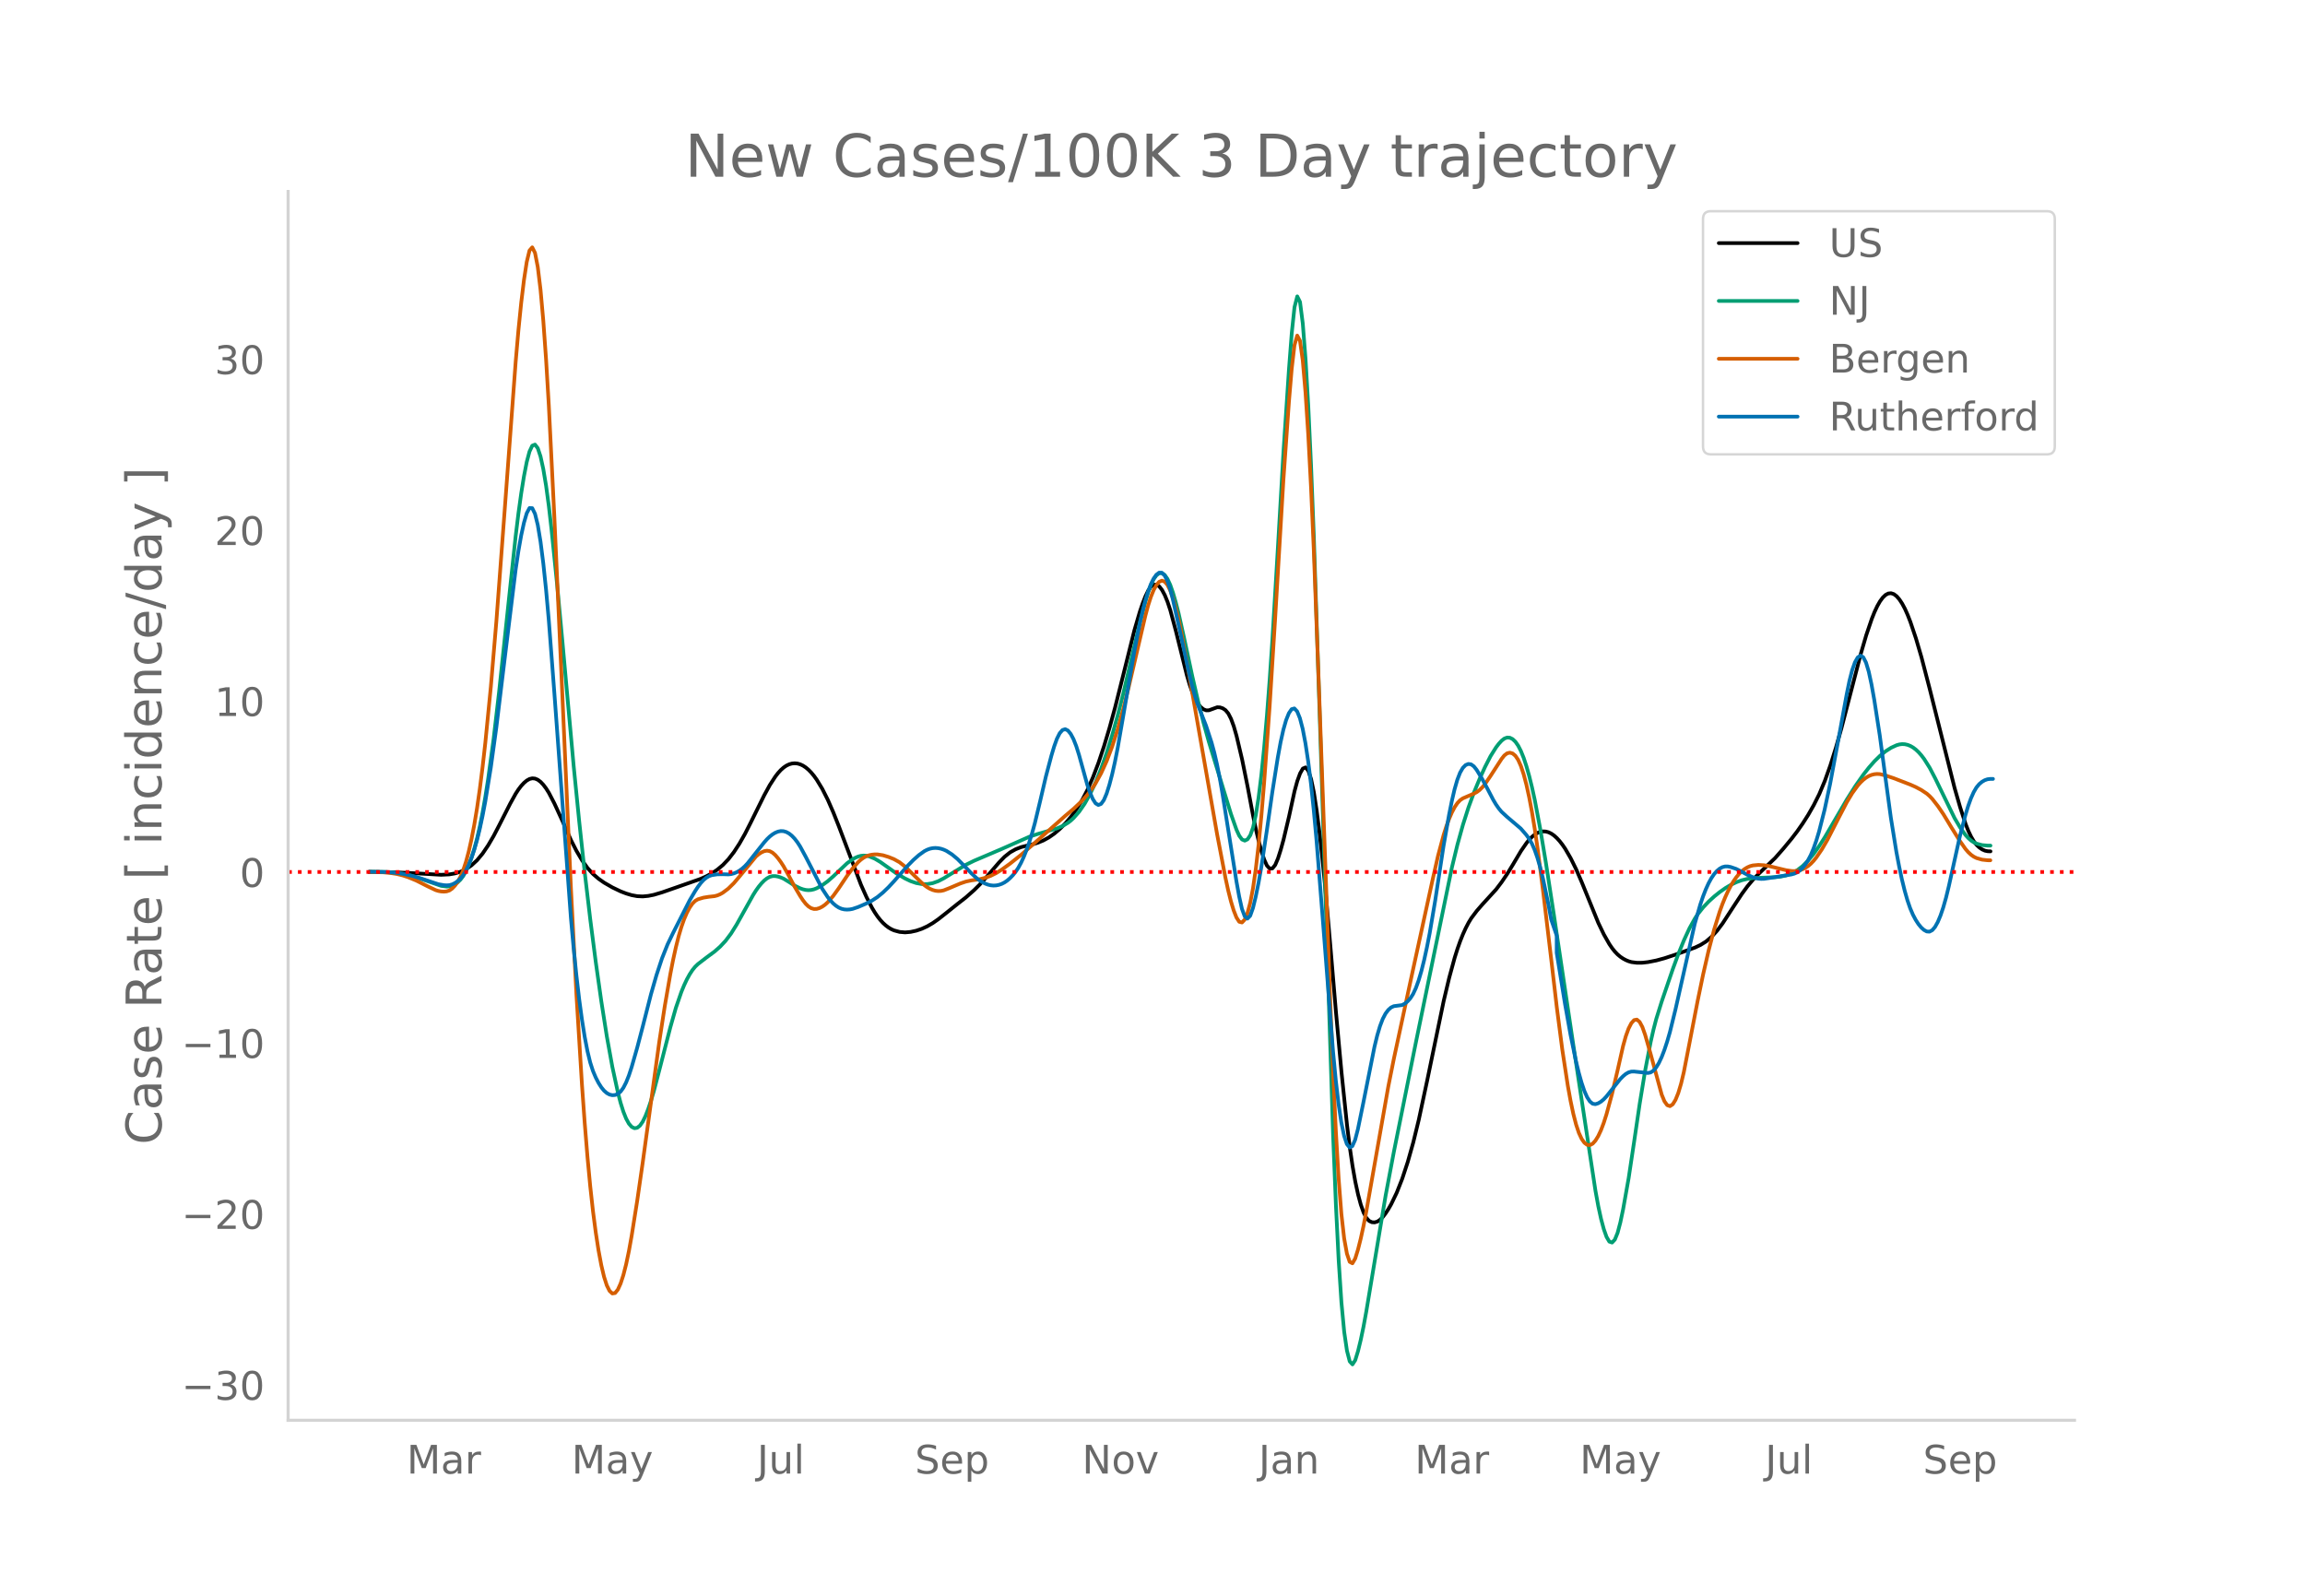 <svg height="864" viewBox="0 0 936 648" width="1248" xmlns="http://www.w3.org/2000/svg" xmlns:xlink="http://www.w3.org/1999/xlink"><defs><style>*{stroke-linecap:butt;stroke-linejoin:round}</style></defs><g id="figure_1"><path d="M0 648h936V0H0z" style="fill:#fff" id="patch_1"/><g id="axes_1"><path d="M117 576.72h725.4V77.76H117z" style="fill:none" id="patch_2"/><path clip-path="url(#p1c1acd70a5)" d="m149.973 354.11 10.093.1 6.73.299 12.336.718 3.365-.165 2.243-.392 2.243-.672 2.243-1.06 2.243-1.55 2.243-2.073 2.243-2.693 2.243-3.314 2.243-3.831 2.243-4.311 4.486-8.83 2.243-4.052 1.122-1.718 1.121-1.462 1.122-1.209 1.121-.944 1.122-.63 1.121-.268 1.122.105 1.122.478 1.121.844 1.122 1.18 1.121 1.484 1.122 1.783 2.243 4.317 3.364 7.31 3.365 7.557 2.243 4.406 2.243 3.803 2.243 3.133 2.243 2.452 2.243 1.932 2.243 1.577 3.365 1.941 3.364 1.615 2.243.86 2.243.67 2.243.415 2.243.096 2.243-.209 2.243-.447 3.365-.999 6.73-2.347 8.971-3.144 2.243-1.014 2.243-1.21 2.243-1.499 2.243-1.88 2.244-2.35 2.243-2.901 2.243-3.446 2.243-3.938 2.243-4.408 5.607-11.336 2.243-4.093 2.243-3.455 1.122-1.45 1.121-1.224 1.122-.995 1.121-.764 1.122-.537 1.121-.316 1.122-.105 1.122.105 1.121.315 1.122.525 1.121.734 1.122.94 1.121 1.15 1.122 1.356 1.121 1.561 2.243 3.7 2.243 4.44 2.243 5.132 2.243 5.65 8.973 23.697 2.243 5.02 2.243 4.356 1.121 1.87 1.122 1.65 1.121 1.431 1.122 1.215 1.121 1.019 1.122.84 1.121.667 1.122.5 2.243.61 2.243.191 2.243-.198 2.243-.489 2.243-.755 2.243-1.029 2.243-1.308 2.243-1.565 3.365-2.648 4.486-3.595 3.364-2.63 3.365-2.97 2.243-2.233 2.243-2.483 5.608-6.5 2.243-2.302 2.243-1.794 2.243-1.253 2.243-.882 2.243-.566 2.243-.502 2.243-.692 2.243-.915 2.243-1.229 2.243-1.564 2.243-1.904 2.243-2.248 2.243-2.64 2.243-3.08 2.243-3.583 2.243-4.314 2.243-5.106 2.243-5.907 2.243-6.718 2.243-7.506 2.243-8.187 3.365-13.396 4.486-18.001 2.243-7.645 1.122-3.277 1.121-2.878 1.122-2.311 1.121-1.576 1.122-.806 1.121-.037 1.122.723 1.121 1.432 1.122 2.092 1.121 2.741 1.122 3.39 2.243 8.358 4.486 18.067 1.122 3.798 1.121 3.178 1.122 2.56 1.121 1.954 1.122 1.406 1.121.918 1.122.442 1.121-.034 3.365-1.23 1.121.057 1.122.377 1.121.744 1.122 1.347 1.121 2.18 1.122 3.062 1.121 3.902 2.243 9.495 2.244 11.075 2.243 11.94 1.121 5.369 1.122 4.743 1.121 4.117 1.122 3.434 1.121 2.468 1.122 1.216 1.121-.093 1.122-1.4 1.121-2.638 1.122-3.52 1.121-4.048 2.243-9.461 2.243-10.298 1.122-4.105 1.121-3.082 1.122-1.977 1.121-.481 1.122 1.409 1.122 3.379 1.121 5.348 1.122 7.247 1.121 8.797 1.122 10 1.121 11.13 2.243 25.51 2.243 26.585 2.243 24.357 2.243 21.488 1.122 8.987 1.121 7.651 1.122 6.344 1.121 5.18 1.122 4.161 1.121 3.17 1.122 2.178 1.121 1.235 1.122.534 1.121.075 1.122-.337 1.122-.75 1.121-1.145 1.122-1.472 1.121-1.725 1.122-1.965 2.243-4.654 2.243-5.694 2.243-6.813 2.243-7.962 2.243-9.217 3.364-15.707 6.73-32.443 2.243-9.438 2.243-8.219 1.121-3.549 1.122-3.17 1.121-2.8 1.122-2.461 1.121-2.156 1.122-1.857 2.243-2.978 2.243-2.586 5.607-6.137 2.243-2.958 2.244-3.31 2.243-3.65 3.364-5.663 2.243-3.247 1.122-1.377 1.121-1.147 1.122-.908 1.121-.668 1.122-.428 1.121-.185 1.122.06 1.121.305 1.122.55 1.121.793 1.122 1.019 1.121 1.228 1.122 1.434 1.121 1.64 2.244 3.87 2.243 4.545 2.243 5.18 6.729 16.538 2.243 4.675 2.243 3.945 1.121 1.64 1.122 1.401 1.121 1.166 1.122.937 1.121.749 1.122.603 1.121.465 1.122.326 2.243.287 2.243-.023 2.243-.26 3.365-.66 3.364-.917 4.486-1.484 7.851-2.837 2.243-1.06 2.243-1.397 2.243-1.917 2.243-2.448 2.243-2.981 4.486-6.91 3.365-5.113 2.243-3.054 2.243-2.668 2.243-2.34 6.73-6.448 3.364-3.827 3.364-4.072 2.243-2.93 2.243-3.21 2.243-3.52 2.243-3.943 2.243-4.476 2.243-5.342 2.244-6.287 2.243-7.137 2.243-7.896 4.486-17.224 3.364-12.935 2.243-7.692 2.243-6.614 1.122-2.816 1.121-2.395 1.122-1.96 1.121-1.522 1.122-1.063 1.121-.588 1.122-.108 1.122.372 1.121.845 1.122 1.286 1.121 1.694 1.122 2.095 1.121 2.497 1.122 2.885 2.243 6.666 2.243 7.645 3.364 12.93 10.094 40.194 2.243 7.782 2.243 6.869 1.122 2.824 1.121 2.351 1.122 1.88 1.121 1.424 1.122 1.053 1.121.766 1.122.496 1.121.227 1.122.046h0" style="fill:none;stroke:#000;stroke-linecap:round;stroke-width:1.5" id="line2d_1"/><path clip-path="url(#p1c1acd70a5)" d="m149.973 353.98 6.729.115 3.364.252 3.365.474 3.365.753 3.364 1.029 8.972 3.115 2.243.282 1.122-.066 1.121-.302 1.122-.554 1.121-.806 1.122-1.08 1.121-1.466 1.122-1.964 1.121-2.484 1.122-3.006 1.122-3.544 1.121-4.177 1.122-4.903 1.121-5.648 1.122-6.39 1.121-7.124 2.243-16.424 2.243-19.265 4.486-42.27 2.243-20.94 1.122-9.195 1.121-8.074 1.122-6.953 1.121-5.765 1.122-4.241 1.121-2.382 1.122-.455 1.122 1.472 1.121 3.368 1.122 5.115 1.121 6.712 1.122 8.281 1.121 9.758 2.243 22.122 2.243 24.112 4.486 49.62 2.243 22.444 2.243 20.716 2.243 19.04 2.243 17.4 2.244 15.873 2.243 14.294 2.243 12.382 2.243 10.363 1.121 4.294 1.122 3.558 1.121 2.801 1.122 2.045 1.121 1.29 1.122.554 1.121-.168 1.122-.887 1.121-1.605 1.122-2.301 1.121-2.88 1.122-3.341 1.121-3.78 2.243-8.568 4.487-17.44 2.243-7.898 2.243-6.501 1.121-2.719 1.122-2.374 1.121-2.041 1.122-1.71 1.121-1.378 1.122-1.073 3.364-2.59 3.365-2.481 2.243-1.971 2.243-2.396 2.243-2.982 2.243-3.598 4.486-8.04 2.243-4.023 1.122-1.777 1.121-1.568 1.122-1.358 1.121-1.142 1.122-.888 1.121-.597 1.122-.298 1.121-.013 1.122.204 1.121.353 1.122.489 2.243 1.365 2.243 1.45 2.243 1.096 1.122.401 1.121.266 1.122.095 1.121-.081 1.122-.26 1.121-.43 2.243-1.236 2.243-1.63 2.243-1.972 5.608-5.321 2.243-1.61 1.121-.63 1.122-.478 1.122-.297 1.121-.11 1.122.078 1.121.257 2.243.914 2.243 1.33 6.73 4.773 3.364 1.96 2.243 1.076 2.243.763 2.243.416 2.243.032 2.243-.39 2.243-.803 2.243-1.16 8.972-5.495 3.365-1.648 5.608-2.39 5.607-2.4 11.215-4.958 3.365-1.113 7.85-2.266 2.244-.967 2.243-1.334 1.121-.877 1.122-1.034 2.243-2.543 2.243-3.236 2.243-3.993 2.243-4.764 2.243-5.575 2.243-6.398 2.243-7.213 2.243-8.022 2.243-8.801 3.365-14.412 3.364-14.318 2.243-8.617 1.122-3.737 1.121-3.049 1.122-2.314 1.121-1.58 1.122-.837 1.121-.057 1.122.763 1.121 1.591 1.122 2.418 1.121 3.215 1.122 3.858 1.121 4.347 2.244 10.019 3.364 15.71 2.243 9.701 2.243 8.925 2.243 8.02 8.972 29.28 2.243 6.376 1.122 2.45 1.121 1.495 1.122.473 1.122-.549 1.121-1.653 1.122-3.166 1.121-5.085 1.122-7.087 1.121-9.088 1.122-11.066 1.121-12.92 1.122-14.654 1.121-16.361 2.243-37.602 2.243-38.512 2.243-33.743 1.122-14.541 1.121-10.59 1.122-4.39 1.121 2.258 1.122 8.745 1.121 14.418 1.122 19.28 1.122 23.976 1.121 28.675 2.243 68.333 5.608 175.54 1.121 27.82 1.122 22.453 1.121 17.082 1.122 11.902 1.121 7.654 1.122 4.342 1.121 1.216 1.122-1.712 1.121-3.654 1.122-4.61 1.121-5.368 1.122-6.127 7.85-47.08 3.365-17.845 8.972-44.59 14.58-70.803 2.243-9.27 2.243-8.077 2.243-7.025 2.243-6.119 2.243-5.422 2.243-4.931 2.243-4.384 2.243-3.577 1.122-1.461 1.121-1.222 1.122-.87 1.122-.405 1.121.08 1.122.566 1.121 1.062 1.122 1.605 1.121 2.195 1.122 2.795 1.121 3.392 1.122 3.974 1.121 4.541 1.122 5.105 2.243 11.874 2.243 13.451 3.364 21.884 7.851 52.571 8.972 59.094 1.122 6.112 1.121 5.147 1.122 4.18 1.121 3.166 1.122 1.898 1.121.38 1.122-1.19 1.121-2.757 1.122-4.246 1.121-5.33 2.243-12.621 2.243-14.934 2.244-15.283 2.243-13.65 2.243-11.596 1.121-4.903 1.122-4.302 2.243-7.173 4.486-13.11 2.243-6.095 2.243-5.512 2.243-4.873 2.243-4.044 1.121-1.693 2.244-2.817 2.243-2.374 2.243-2.04 2.243-1.8 2.243-1.58 2.243-1.335 2.243-1.07 2.243-.804 2.243-.547 2.243-.296 4.486-.204 4.486-.18 2.243-.218 2.243-.5 2.243-.829 2.243-1.242 2.243-1.739 2.243-2.236 2.243-2.726 2.243-3.183 2.243-3.506 3.365-5.748 5.608-9.62 3.364-5.328 3.365-4.804 2.243-2.855 2.243-2.557 2.243-2.2 2.243-1.825 2.243-1.438 2.243-1.04 1.122-.321 1.121-.137 1.122.057 1.121.25 1.122.443 1.121.646 1.122.854 1.121 1.064 1.122 1.274 1.121 1.482 2.243 3.557 2.243 4.303 7.851 16.129 2.243 3.793 2.243 3.122 1.122 1.227 1.121.984 1.122.741 1.121.511 2.243.583 2.243.2 1.122.004h0" style="fill:none;stroke:#009e73;stroke-linecap:round;stroke-width:1.5" id="line2d_2"/><path clip-path="url(#p1c1acd70a5)" d="m149.973 354.1 5.607.117 3.365.322 2.243.37 2.243.541 2.243.725 3.365 1.393 4.486 2.276 3.364 1.6 1.122.346 1.121.206 1.122.064 1.121-.1 1.122-.376 1.121-.768 1.122-1.181 1.121-1.595 1.122-2.04 1.121-2.644 1.122-3.406 1.121-4.2 1.122-4.993 1.122-5.81 1.121-6.739 1.122-7.781 1.121-8.847 1.122-9.901 2.243-22.76 2.243-26.532 3.364-44.98 4.486-60.568 1.122-12.84 1.121-11.047 1.122-9.253 1.121-7.315 1.122-4.66 1.121-1.284 1.122 2.235 1.122 5.753 1.121 9.236 1.122 12.54 1.121 15.663 1.122 18.752 2.243 45.14 3.364 75.003 3.365 75.84 2.243 43.315 2.243 36.578 1.121 15.595 1.122 13.758 1.121 11.922 1.122 10.132 1.121 8.58 1.122 7.263 1.122 5.993 1.121 4.729 1.122 3.483 1.121 2.257 1.122 1.035 1.121-.186 1.122-1.384 1.121-2.47 1.122-3.439 1.121-4.386 1.122-5.332 1.121-6.23 2.243-14.14 2.243-15.557 6.73-49.08 2.243-14.543 2.243-12.94 1.121-5.739 1.122-5.11 1.121-4.462 1.122-3.812 1.121-3.175 1.122-2.605 1.121-2.1 1.122-1.61 1.121-1.117 1.122-.661 2.243-.662 2.243-.356 2.243-.244 1.121-.296 1.122-.464 1.121-.629 2.244-1.685 2.243-2.201 2.243-2.643 6.729-8.178 1.121-.944 1.122-.733 1.121-.506 1.122-.198 1.121.193 1.122.6 1.121.988 1.122 1.296 1.121 1.52 1.122 1.726 2.243 4.046 2.243 4.228 2.243 3.79 1.122 1.699 1.121 1.451 1.122 1.095 1.121.715 1.122.337 1.121-.03 1.122-.33 1.121-.564 1.122-.785 1.121-1.007 2.243-2.602 2.243-3.101 3.365-5.026 2.243-2.997 2.243-2.565 1.122-1.012 1.121-.805 1.122-.598 1.121-.398 1.122-.237 1.121-.114 1.122.003 2.243.35 2.243.684 2.243.902 2.243 1.257 2.243 1.753 3.364 3.28 3.365 3.28 1.122.986 1.121.826 1.122.653 1.121.481 1.122.307 1.121.13 1.122-.051 1.121-.233 2.243-.883 4.486-1.902 2.243-.768 2.243-.487 3.365-.48 2.243-.562 2.243-.814 2.243-1.106 2.243-1.402 3.365-2.436 4.486-3.572 4.486-3.91 13.458-11.934 3.365-2.838 3.364-3.183 2.243-2.547 2.243-2.98 1.122-1.71 2.243-4.055 2.243-4.932 2.243-5.92 2.243-7.025 2.243-8.11 2.243-9.105 6.73-28.842 1.12-4.16 1.122-3.492 1.122-2.768 1.121-2.045 1.122-1.307 1.121-.49 1.122.404 1.121 1.316 1.122 2.226 1.121 3.116 1.122 3.898 1.121 4.575 1.122 5.228 2.243 12.02 5.608 31.928 6.729 38.354 3.364 17.551 1.122 5.182 1.121 4.46 1.122 3.685 1.121 2.853 1.122 1.721 1.121.294 1.122-1.193 1.122-2.681 1.121-4.204 1.122-5.902 1.121-7.776 1.122-9.686 1.121-11.595 1.122-13.44 2.243-31.112 2.243-35.692 3.364-56.482 2.243-31.684 1.122-13.326 1.121-9.6 1.122-3.95 1.121 2.085 1.122 7.954 1.121 13.004 1.122 17.234 1.122 21.3 1.121 25.367 2.243 60.143 4.486 124.1 1.122 28.155 1.121 23.833 1.122 19.13 1.121 14.424 1.122 9.887 1.121 6.183 1.122 3.313 1.121.609 1.122-1.925 1.121-3.613 1.122-4.455 1.121-5.126 1.122-5.8 8.972-50.943 2.243-11.201 6.73-31.354 8.971-41.214 2.243-9.876 2.244-8.373 1.121-3.514 1.122-3.063 1.121-2.604 1.122-2.135 1.121-1.665 1.122-1.194 1.121-.762 3.365-1.45 1.121-.469 1.122-.593 1.121-.829 1.122-1.088 1.121-1.346 2.243-3.299 4.486-6.927 1.122-1.406 1.122-.864 1.121-.272 1.122.318 1.121.933 1.122 1.661 1.121 2.506 1.122 3.372 1.121 4.238 1.122 5.092 1.121 5.938 1.122 6.781 1.121 7.624 2.243 17.355 3.365 28.243 2.243 19.305 2.243 17.277 2.243 14.649 1.122 6.185 1.121 5.26 1.122 4.307 1.121 3.356 1.122 2.424 1.121 1.585 1.122.842 1.121.118 1.122-.594 1.121-1.241 1.122-1.824 1.121-2.394 1.122-2.963 1.121-3.512 2.243-8.24 2.243-9.515 2.243-9.949 1.122-4.011 1.121-3.097 1.122-2.182 1.121-1.248 1.122-.208 1.122.933 1.121 2.095 1.122 3.17 2.243 7.837 4.486 16.458 1.121 2.711 1.122 1.551 1.121.392 1.122-.752 1.121-1.808 1.122-2.78 1.121-3.737 1.122-4.69 2.243-11.522 3.364-17.387 2.244-10.826 2.243-9.756 2.243-8.544 2.243-7.205 1.121-3.088 1.122-2.75 1.121-2.442 1.122-2.16 1.121-1.884 1.122-1.61 1.121-1.339 1.122-1.1 1.121-.893 1.122-.69 1.121-.488 1.122-.295 2.243-.212 2.243.13 2.243.371 3.365.831 3.364.81 2.243.329 1.122.043 1.121-.098 1.122-.247 1.121-.398 1.122-.554 1.121-.738 1.122-.953 1.121-1.173 1.122-1.386 2.243-3.285 2.243-3.864 4.486-8.757 3.365-6.484 2.243-3.731 2.243-3.07 1.121-1.268 1.122-1.068 1.121-.866 1.122-.663 1.121-.464 1.122-.278 1.121-.105 1.122.065 2.243.54 3.365 1.119 6.729 2.597 2.243.996 2.243 1.194 2.243 1.49 1.121.988 1.122 1.18 2.243 2.874 2.243 3.305 3.364 5.545 3.365 5.385 2.243 3.198 1.122 1.29 1.121 1.042 1.122.792 1.121.556 2.243.65 2.243.244 1.122.012h0" style="fill:none;stroke:#d55e00;stroke-linecap:round;stroke-width:1.5" id="line2d_3"/><path clip-path="url(#p1c1acd70a5)" d="m149.973 354.005 6.729.11 4.486.358 3.365.53 3.364.789 3.365 1.034 6.729 2.234 2.243.38 1.121.07 1.122-.084 1.121-.306 1.122-.542 1.121-.779 1.122-1.034 1.121-1.395 1.122-1.856 1.121-2.34 1.122-2.823 1.122-3.321 1.121-3.9 1.122-4.558 1.121-5.23 1.122-5.905 2.243-13.79 2.243-16.298 3.364-27.699 4.486-36.455 1.122-7.504 1.121-6.312 1.122-5.12 1.121-3.842 1.122-2.119 1.121.046 1.122 2.298 1.122 4.551 1.121 6.769 1.122 8.81 1.121 10.676 1.122 12.505 2.243 29.375 6.729 91.486 1.121 12.401 1.122 10.981 1.121 9.578 1.122 8.26 1.121 7.028 1.122 5.812 1.121 4.597 1.122 3.45 1.121 2.641 1.122 2.174 1.122 1.774 1.121 1.373 1.122.978 1.121.608 1.122.26 1.121-.08 1.122-.448 1.121-.936 1.122-1.547 1.121-2.181 1.122-2.817 1.121-3.413 2.243-7.836 2.243-8.549 3.365-13.203 2.243-7.787 2.243-6.791 2.243-5.641 2.243-4.654 6.73-13.234 2.242-3.795 1.122-1.703 1.121-1.5 1.122-1.23 1.121-.946 1.122-.661 1.121-.394 2.243-.345 2.243-.046 2.244.08 1.121-.127 1.122-.29 1.121-.457 1.122-.632 1.121-.818 1.122-1.007 1.121-1.195 3.365-4.267 3.364-4.23 1.122-1.27 1.121-1.082 1.122-.877 1.121-.673 1.122-.463 1.121-.22 1.122.052 1.121.333 1.122.613 1.121.893 1.122 1.171 1.122 1.45 1.121 1.728 2.243 4.126 6.73 13.06 2.242 3.39 1.122 1.399 1.121 1.182 1.122.953 1.121.72 1.122.486 1.121.261 1.122.076 1.121-.07 1.122-.209 2.243-.757 3.365-1.447 2.243-1.141 2.243-1.468 2.243-1.837 2.243-2.154 2.243-2.421 5.607-6.358 2.243-2.277 2.243-1.985 2.244-1.607 1.121-.579 1.122-.41 1.121-.24 1.122-.073 1.121.084 1.122.228 1.121.371 1.122.515 2.243 1.43 2.243 1.87 2.243 2.266 3.364 3.514 2.243 2.064 1.122.851 1.121.709 1.122.566 1.122.422 1.121.27 1.122.105 1.121-.06 1.122-.224 1.121-.391 1.122-.573 1.121-.767 1.122-.965 1.121-1.162 1.122-1.376 1.121-1.666 1.122-2.035 1.121-2.42 1.122-2.806 1.121-3.195 1.122-3.607 1.121-4.043 2.243-9.346 2.243-9.626 2.243-8.487 1.122-3.74 1.122-3.12 1.121-2.236 1.122-1.299 1.121-.361 1.122.558 1.121 1.384 1.122 2.118 1.121 2.833 1.122 3.548 3.364 12.153 1.122 3.199 1.121 2.585 1.122 1.743 1.121.673 1.122-.441 1.121-1.557 1.122-2.637 1.121-3.543 1.122-4.275 1.121-4.972 1.122-5.67 2.243-12.928 4.486-26.128 2.243-11.584 1.122-4.895 1.121-4.28 1.122-3.66 1.121-3 1.122-2.304 1.121-1.599 1.122-.862 1.121.034 1.122 1.093 1.121 2.183 1.122 3.274 1.121 4.281 3.365 15.108 3.365 15.659 1.121 4.55 1.122 3.967 1.121 3.385 3.365 8.568 2.243 6.853 1.121 4.134 1.122 4.872 1.121 5.652 1.122 6.43 5.607 35.215 1.122 6.201 1.121 5.01 1.122 3.054 1.122.949 1.121-1.159 1.122-3.155 1.121-4.605 1.122-5.507 1.121-6.301 2.243-14.882 2.243-15.7 2.243-14.196 1.122-6.12 1.121-5.054 1.122-3.928 1.121-2.8 1.122-1.64 1.121-.303 1.122 1.207 1.121 2.753 1.122 4.297 1.121 5.848 1.122 7.42 1.122 9.018 1.121 10.619 1.122 12.22 2.243 28.215 4.486 57.752 1.121 11.7 1.122 9.594 1.121 7.49 1.122 5.395 1.121 3.365 1.122 1.392 1.121-.566 1.122-2.525 1.121-4.327 2.243-10.93 4.486-22.52 1.122-4.614 1.122-3.782 1.121-2.949 1.122-2.147 1.121-1.496 1.122-.996 1.121-.526 3.365-.448 1.121-.597 1.122-.908 1.121-1.251 1.122-1.752 1.121-2.413 1.122-3.105 1.121-3.796 1.122-4.482 1.121-5.127 1.122-5.737 2.243-13.276 3.365-22.045 2.243-12.7 1.121-5.564 1.122-4.825 1.121-3.884 1.122-2.901 1.121-1.948 1.122-1.138 1.121-.47 1.122.171 1.121.81 1.122 1.404 2.243 3.698 2.243 4.15 2.243 4.314 1.121 1.882 1.122 1.618 1.121 1.353 2.244 2.074 5.607 4.769 2.243 2.586 1.122 1.545 1.121 1.941 1.122 2.553 1.121 3.205 1.122 3.86 1.121 4.499 2.243 10.65 1.122 6.07 2.243 6.564v6.994l3.364 20.7 2.244 12.545 2.243 10.887 1.121 4.595 1.122 4.002 1.121 3.316 1.122 2.537 1.121 1.74 1.122.942 1.121.189 1.122-.345 1.121-.659 1.122-.929 1.121-1.199 5.608-7.044 1.121-1.147 1.122-.94 1.121-.641 1.122-.325 1.121-.034 5.608.595 1.122-.21 1.121-.721 1.122-1.281 1.121-1.839 1.122-2.39 1.121-2.91 1.122-3.392 1.121-3.87 2.243-9.132 7.851-34.87 2.243-7.812 1.122-3.288 1.121-2.875 1.122-2.462 1.121-2.05 1.122-1.646 1.121-1.276 1.122-.944 1.121-.618 1.122-.293 1.121.013 1.122.223 2.243.774 2.243 1.146 2.243 1.217 2.243.983 1.121.363 1.122.24 1.121.11 1.122-.018 3.365-.515 7.85-1.274 1.122-.31 1.121-.482 1.122-.767 1.121-1.077 1.122-1.385 1.121-1.713 1.122-2.134 1.121-2.652 1.122-3.187 1.121-3.712 2.243-8.806 2.244-10.486 3.364-18.005 3.365-18.378 1.121-5.49 1.122-4.388 1.121-3.183 1.122-1.977 1.121-.743 1.122.636 1.121 2.162 1.122 3.716 1.121 5.19 1.122 6.265 2.243 14.48 2.243 16.755 2.243 16.565 2.243 13.907 1.122 5.92 1.121 5.242 1.122 4.579 1.121 3.917 1.122 3.256 1.121 2.62 1.122 2.109 1.121 1.724 1.122 1.363 1.121 1.003 1.122.614 1.121.08 1.122-.596 1.121-1.303 1.122-2.003 1.121-2.674 1.122-3.315 1.121-3.949 1.122-4.583 4.486-20.29 2.243-8.595 1.122-3.683 1.121-3.113 1.122-2.52 1.121-1.925 1.122-1.36 1.121-.935 1.122-.65 1.121-.394 1.122-.138 1.121-.004h0" style="fill:none;stroke:#0072b2;stroke-linecap:round;stroke-width:1.5" id="line2d_4"/><path clip-path="url(#p1c1acd70a5)" d="M117 354.084h725.4" style="fill:none;stroke:red;stroke-dasharray:1.5,2.475;stroke-dashoffset:0;stroke-width:1.5" id="line2d_5"/><path d="M117 576.72V77.76" style="fill:none;stroke:#d3d3d3;stroke-linecap:square;stroke-linejoin:miter;stroke-width:1.25" id="patch_3"/><path d="M117 576.72h725.4" style="fill:none;stroke:#d3d3d3;stroke-linecap:square;stroke-linejoin:miter;stroke-width:1.25" id="patch_4"/><g id="matplotlib.axis_1"><g id="xtick_1"><g style="fill:#696969" transform="matrix(.16 0 0 -.16 165.16 598.378)" id="text_1"><defs><path d="M9.813 72.906h14.703l18.593-49.61 18.703 49.61h14.704V0H66.89v64.016l-18.797-50h-9.907l-18.796 50V0H9.813z" id="DejaVuSans-77"/><path d="M34.281 27.484q-10.89 0-15.093-2.484-4.204-2.484-4.204-8.5 0-4.781 3.157-7.594 3.156-2.797 8.562-2.797 7.485 0 12 5.297 4.516 5.297 4.516 14.078v2zm17.922 3.72V0H43.22v8.297Q40.14 3.328 35.547.953q-4.594-2.375-11.234-2.375-8.391 0-13.36 4.719Q6 8.016 6 15.922q0 9.219 6.172 13.906 6.187 4.688 18.437 4.688h12.61v.89q0 6.203-4.078 9.594-4.078 3.39-11.453 3.39-4.688 0-9.141-1.124-4.438-1.125-8.531-3.375v8.312q4.921 1.906 9.562 2.844 4.64.953 9.031.953 11.875 0 17.735-6.156 5.86-6.14 5.86-18.64z" id="DejaVuSans-97"/><path d="M41.11 46.297q-1.516.875-3.297 1.281Q36.03 48 33.89 48q-7.625 0-11.703-4.953-4.079-4.953-4.079-14.234V0H9.08v54.688h9.03v-8.5q2.844 4.984 7.375 7.39Q30.031 56 36.531 56q.922 0 2.047-.125 1.125-.11 2.484-.36z" id="DejaVuSans-114"/></defs><use xlink:href="#DejaVuSans-77"/><use x="86.279" xlink:href="#DejaVuSans-97"/><use x="147.559" xlink:href="#DejaVuSans-114"/></g></g><g id="xtick_2"><g style="fill:#696969" transform="matrix(.16 0 0 -.16 232.127 598.378)" id="text_2"><defs><path d="M32.172-5.078q-3.797-9.766-7.422-12.735-3.61-2.984-9.656-2.984H7.906v7.516h5.282q3.703 0 5.75 1.765Q21-9.766 23.483-3.219l1.61 4.094-22.11 53.813H12.5l17.094-42.766 17.093 42.766h9.516z" id="DejaVuSans-121"/></defs><use xlink:href="#DejaVuSans-77"/><use x="86.279" xlink:href="#DejaVuSans-97"/><use x="147.559" xlink:href="#DejaVuSans-121"/></g></g><g id="xtick_3"><g style="fill:#696969" transform="matrix(.16 0 0 -.16 307.427 598.378)" id="text_3"><defs><path d="M9.813 72.906h9.859V5.078q0-13.187-5-19.14-5-5.954-16.094-5.954h-3.75v8.297h3.078q6.531 0 9.219 3.672Q9.813-4.39 9.813 5.078z" id="DejaVuSans-74"/><path d="M8.5 21.578v33.11h8.984V21.922q0-7.766 3.016-11.656 3.031-3.875 9.094-3.875 7.265 0 11.484 4.64 4.234 4.64 4.234 12.656v31h8.985V0h-8.984v8.406Q42.047 3.422 37.718 1q-4.313-2.422-10.032-2.422-9.421 0-14.312 5.86Q8.5 10.296 8.5 21.578zM31.11 56z" id="DejaVuSans-117"/><path d="M9.422 75.984h8.984V0H9.422z" id="DejaVuSans-108"/></defs><use xlink:href="#DejaVuSans-74"/><use x="29.492" xlink:href="#DejaVuSans-117"/><use x="92.871" xlink:href="#DejaVuSans-108"/></g></g><g id="xtick_4"><g style="fill:#696969" transform="matrix(.16 0 0 -.16 371.534 598.378)" id="text_4"><defs><path d="M53.516 70.516V60.89q-5.61 2.687-10.594 4-4.984 1.328-9.625 1.328-8.047 0-12.422-3.125t-4.375-8.89q0-4.845 2.906-7.313 2.907-2.453 11.016-3.97l5.953-1.218q11.031-2.11 16.281-7.406 5.25-5.297 5.25-14.172 0-10.61-7.11-16.078-7.093-5.469-20.812-5.469-5.172 0-11.015 1.172Q13.14.922 6.89 3.219v10.156q6-3.36 11.765-5.078 5.766-1.703 11.328-1.703 8.438 0 13.032 3.312 4.593 3.328 4.593 9.485 0 5.359-3.297 8.39-3.296 3.032-10.812 4.547L27.484 33.5q-11.03 2.188-15.968 6.875-4.922 4.688-4.922 13.047 0 9.672 6.812 15.234 6.813 5.563 18.766 5.563 5.14 0 10.453-.938 5.328-.922 10.89-2.765z" id="DejaVuSans-83"/><path d="M56.203 29.594v-4.39H14.891q.593-9.282 5.593-14.142 5-4.859 13.938-4.859 5.172 0 10.031 1.266 4.86 1.265 9.656 3.812v-8.5Q49.266.734 44.187-.344 39.11-1.422 33.892-1.422q-13.094 0-20.735 7.61-7.64 7.625-7.64 20.625 0 13.421 7.25 21.296Q20.016 56 32.328 56q11.031 0 17.453-7.11 6.422-7.093 6.422-19.296zm-8.984 2.64q-.094 7.36-4.125 11.75-4.032 4.407-10.672 4.407-7.516 0-12.031-4.25-4.516-4.25-5.203-11.97z" id="DejaVuSans-101"/><path d="M18.11 8.203v-29H9.077v75.484h9.031v-8.296q2.844 4.875 7.157 7.234Q29.594 56 35.594 56q9.968 0 16.187-7.906 6.235-7.907 6.235-20.797T51.78 6.484q-6.218-7.906-16.187-7.906-6 0-10.328 2.375-4.313 2.375-7.157 7.25zm30.578 19.094q0 9.906-4.079 15.547-4.078 5.64-11.203 5.64-7.14 0-11.218-5.64-4.079-5.64-4.079-15.547 0-9.906 4.078-15.547 4.079-5.64 11.22-5.64 7.124 0 11.202 5.64t4.078 15.547z" id="DejaVuSans-112"/></defs><use xlink:href="#DejaVuSans-83"/><use x="63.477" xlink:href="#DejaVuSans-101"/><use x="125" xlink:href="#DejaVuSans-112"/></g></g><g id="xtick_5"><g style="fill:#696969" transform="matrix(.16 0 0 -.16 439.412 598.378)" id="text_5"><defs><path d="M9.813 72.906h13.28l32.329-60.984v60.984h9.562V0h-13.28L19.39 60.984V0H9.813z" id="DejaVuSans-78"/><path d="M30.61 48.39q-7.22 0-11.422-5.64-4.204-5.64-4.204-15.453 0-9.813 4.172-15.453 4.188-5.64 11.453-5.64 7.188 0 11.375 5.655 4.203 5.672 4.203 15.438 0 9.719-4.203 15.406-4.187 5.688-11.375 5.688zm0 7.61q11.718 0 18.406-7.625 6.703-7.61 6.703-21.078 0-13.422-6.703-21.078-6.688-7.64-18.407-7.64-11.765 0-18.437 7.64-6.656 7.656-6.656 21.078 0 13.469 6.656 21.078Q18.844 56 30.609 56z" id="DejaVuSans-111"/><path d="M2.984 54.688H12.5L29.594 8.797l17.093 45.89h9.516L35.687 0H23.485z" id="DejaVuSans-118"/></defs><use xlink:href="#DejaVuSans-78"/><use x="74.805" xlink:href="#DejaVuSans-111"/><use x="135.986" xlink:href="#DejaVuSans-118"/></g></g><g id="xtick_6"><g style="fill:#696969" transform="matrix(.16 0 0 -.16 511.107 598.378)" id="text_6"><defs><path d="M54.89 33.016V0h-8.984v32.719q0 7.765-3.031 11.61-3.031 3.858-9.078 3.858-7.281 0-11.484-4.64-4.204-4.625-4.204-12.64V0H9.08v54.688h9.03v-8.5q3.235 4.937 7.594 7.374Q30.078 56 35.797 56q9.422 0 14.25-5.828 4.844-5.828 4.844-17.156z" id="DejaVuSans-110"/></defs><use xlink:href="#DejaVuSans-74"/><use x="29.492" xlink:href="#DejaVuSans-97"/><use x="90.771" xlink:href="#DejaVuSans-110"/></g></g><g id="xtick_7"><g style="fill:#696969" transform="matrix(.16 0 0 -.16 574.515 598.378)" id="text_7"><use xlink:href="#DejaVuSans-77"/><use x="86.279" xlink:href="#DejaVuSans-97"/><use x="147.559" xlink:href="#DejaVuSans-114"/></g></g><g id="xtick_8"><g style="fill:#696969" transform="matrix(.16 0 0 -.16 641.482 598.378)" id="text_8"><use xlink:href="#DejaVuSans-77"/><use x="86.279" xlink:href="#DejaVuSans-97"/><use x="147.559" xlink:href="#DejaVuSans-121"/></g></g><g id="xtick_9"><g style="fill:#696969" transform="matrix(.16 0 0 -.16 716.782 598.378)" id="text_9"><use xlink:href="#DejaVuSans-74"/><use x="29.492" xlink:href="#DejaVuSans-117"/><use x="92.871" xlink:href="#DejaVuSans-108"/></g></g><g id="xtick_10"><g style="fill:#696969" transform="matrix(.16 0 0 -.16 780.889 598.378)" id="text_10"><use xlink:href="#DejaVuSans-83"/><use x="63.477" xlink:href="#DejaVuSans-101"/><use x="125" xlink:href="#DejaVuSans-112"/></g></g></g><g id="matplotlib.axis_2"><g id="ytick_1"><g style="fill:#696969" transform="matrix(.16 0 0 -.16 73.733 568.418)" id="text_11"><defs><path d="M10.594 35.5h62.593v-8.297H10.594z" id="DejaVuSans-8722"/><path d="M40.578 39.313Q47.656 37.797 51.625 33q3.984-4.781 3.984-11.813 0-10.78-7.422-16.703-7.421-5.906-21.093-5.906-4.578 0-9.438.906-4.86.907-10.031 2.72v9.515q4.094-2.39 8.969-3.61 4.89-1.218 10.218-1.218 9.266 0 14.125 3.656 4.86 3.656 4.86 10.64 0 6.454-4.516 10.079-4.515 3.64-12.562 3.64h-8.5v8.11h8.89q7.266 0 11.125 2.906 3.86 2.906 3.86 8.375 0 5.61-3.985 8.61-3.968 3.015-11.39 3.015-4.063 0-8.703-.89-4.641-.876-10.203-2.72v8.782q5.624 1.562 10.53 2.344 4.907.78 9.25.78 11.235 0 17.766-5.109 6.547-5.093 6.547-13.78 0-6.063-3.468-10.235-3.47-4.172-9.86-5.782z" id="DejaVuSans-51"/><path d="M31.781 66.406q-7.61 0-11.453-7.5Q16.5 51.422 16.5 36.375q0-14.984 3.828-22.484 3.844-7.5 11.453-7.5 7.672 0 11.5 7.5 3.844 7.5 3.844 22.484 0 15.047-3.844 22.531-3.828 7.5-11.5 7.5zm0 7.813q12.266 0 18.735-9.703 6.468-9.688 6.468-28.141 0-18.406-6.468-28.11-6.47-9.687-18.735-9.687-12.25 0-18.718 9.688-6.47 9.703-6.47 28.109 0 18.453 6.47 28.14Q19.53 74.22 31.78 74.22z" id="DejaVuSans-48"/></defs><use xlink:href="#DejaVuSans-8722"/><use x="83.789" xlink:href="#DejaVuSans-51"/><use x="147.412" xlink:href="#DejaVuSans-48"/></g></g><g id="ytick_2"><g style="fill:#696969" transform="matrix(.16 0 0 -.16 73.733 499)" id="text_12"><defs><path d="M19.188 8.297h34.421V0H7.33v8.297q5.609 5.812 15.296 15.594 9.703 9.797 12.188 12.64 4.734 5.313 6.609 9 1.89 3.688 1.89 7.25 0 5.813-4.078 9.469-4.078 3.672-10.625 3.672-4.64 0-9.797-1.61-5.14-1.609-11-4.89v9.969Q13.767 71.78 18.938 73q5.188 1.219 9.485 1.219 11.328 0 18.062-5.672 6.735-5.656 6.735-15.125 0-4.5-1.688-8.531-1.672-4.016-6.125-9.485-1.218-1.422-7.765-8.187-6.532-6.766-18.453-18.922z" id="DejaVuSans-50"/></defs><use xlink:href="#DejaVuSans-8722"/><use x="83.789" xlink:href="#DejaVuSans-50"/><use x="147.412" xlink:href="#DejaVuSans-48"/></g></g><g id="ytick_3"><g style="fill:#696969" transform="matrix(.16 0 0 -.16 73.733 429.582)" id="text_13"><defs><path d="M12.406 8.297h16.11v55.625l-17.532-3.516v8.985l17.438 3.515h9.86V8.296H54.39V0H12.406z" id="DejaVuSans-49"/></defs><use xlink:href="#DejaVuSans-8722"/><use x="83.789" xlink:href="#DejaVuSans-49"/><use x="147.412" xlink:href="#DejaVuSans-48"/></g></g><g id="ytick_4"><use xlink:href="#DejaVuSans-48" style="fill:#696969" transform="matrix(.16 0 0 -.16 97.32 360.163)" id="text_14"/></g><g id="ytick_5"><g style="fill:#696969" transform="matrix(.16 0 0 -.16 87.14 290.745)" id="text_15"><use xlink:href="#DejaVuSans-49"/><use x="63.623" xlink:href="#DejaVuSans-48"/></g></g><g id="ytick_6"><g style="fill:#696969" transform="matrix(.16 0 0 -.16 87.14 221.326)" id="text_16"><use xlink:href="#DejaVuSans-50"/><use x="63.623" xlink:href="#DejaVuSans-48"/></g></g><g id="ytick_7"><g style="fill:#696969" transform="matrix(.16 0 0 -.16 87.14 151.908)" id="text_17"><use xlink:href="#DejaVuSans-51"/><use x="63.623" xlink:href="#DejaVuSans-48"/></g></g><g style="fill:#696969" transform="matrix(0 -.2 -.2 0 65.573 464.8)" id="text_18"><defs><path d="M64.406 67.281v-10.39q-4.984 4.64-10.625 6.922-5.64 2.296-11.984 2.296-12.5 0-19.14-7.64-6.641-7.64-6.641-22.094 0-14.406 6.64-22.047 6.64-7.64 19.14-7.64 6.345 0 11.985 2.296 5.64 2.297 10.625 6.938V5.609Q59.234 2.094 53.437.33q-5.78-1.75-12.218-1.75-16.563 0-26.094 10.124-9.516 10.14-9.516 27.672 0 17.578 9.516 27.703 9.531 10.14 26.094 10.14 6.531 0 12.312-1.734 5.797-1.734 10.875-5.203z" id="DejaVuSans-67"/><path d="M44.281 53.078v-8.5q-3.797 1.953-7.906 2.922-4.094.984-8.5.984-6.688 0-10.031-2.047-3.344-2.046-3.344-6.156 0-3.125 2.39-4.906 2.391-1.781 9.626-3.39l3.078-.688q9.562-2.047 13.593-5.781 4.032-3.735 4.032-10.422 0-7.625-6.032-12.078-6.03-4.438-16.578-4.438-4.39 0-9.156.86Q10.688.296 5.422 2v9.281q4.984-2.594 9.812-3.89 4.829-1.282 9.579-1.282 6.343 0 9.75 2.172 3.421 2.172 3.421 6.125 0 3.656-2.468 5.61-2.453 1.953-10.813 3.765l-3.125.735q-8.344 1.75-12.062 5.39-3.704 3.64-3.704 9.985 0 7.718 5.47 11.906Q16.75 56 26.811 56q4.97 0 9.36-.734 4.406-.72 8.11-2.188z" id="DejaVuSans-115"/><path d="M44.39 34.188q3.172-1.079 6.172-4.594 3-3.516 6.032-9.672L66.609 0H56l-9.313 18.703q-3.624 7.328-7.015 9.719-3.39 2.39-9.25 2.39h-10.75V0h-9.86v72.906h22.266q12.5 0 18.656-5.234 6.157-5.219 6.157-15.766 0-6.89-3.203-11.437-3.204-4.532-9.297-6.282zM19.673 64.797V38.922h12.406q7.125 0 10.766 3.297 3.64 3.297 3.64 9.687 0 6.39-3.64 9.64-3.64 3.25-10.766 3.25z" id="DejaVuSans-82"/><path d="M18.313 70.219V54.688h18.5v-6.985h-18.5V18.016q0-6.688 1.828-8.594 1.828-1.906 7.453-1.906h9.218V0h-9.218q-10.407 0-14.36 3.875-3.953 3.89-3.953 14.14v29.688H2.687v6.984h6.594V70.22z" id="DejaVuSans-116"/><path d="M8.594 75.984h20.703V69H17.578V-6.203h11.719v-6.984H8.594z" id="DejaVuSans-91"/><path d="M9.422 54.688h8.984V0H9.422zm0 21.296h8.984v-11.39H9.422z" id="DejaVuSans-105"/><path d="M48.781 52.594v-8.407q-3.812 2.11-7.64 3.157-3.828 1.047-7.735 1.047-8.75 0-13.593-5.547-4.829-5.532-4.829-15.547 0-10.016 4.829-15.563 4.843-5.53 13.593-5.53 3.907 0 7.735 1.046 3.828 1.047 7.64 3.156V2.094Q45.016.344 40.984-.531q-4.015-.89-8.562-.89-12.36 0-19.64 7.765-7.266 7.765-7.266 20.953 0 13.375 7.343 21.031Q20.22 56 33.016 56q4.14 0 8.093-.86 3.953-.843 7.672-2.546z" id="DejaVuSans-99"/><path d="M45.406 46.39v29.594h8.985V0h-8.985v8.203Q42.578 3.328 38.25.953q-4.313-2.375-10.375-2.375-9.906 0-16.14 7.906-6.22 7.922-6.22 20.813 0 12.89 6.22 20.797Q17.968 56 27.874 56q6.063 0 10.375-2.375 4.328-2.36 7.156-7.234zm-30.61-19.093q0-9.906 4.079-15.547 4.078-5.64 11.203-5.64 7.125 0 11.219 5.64 4.11 5.64 4.11 15.547 0 9.906-4.11 15.547-4.094 5.64-11.219 5.64-7.125 0-11.203-5.64-4.078-5.64-4.078-15.547z" id="DejaVuSans-100"/><path d="M25.39 72.906h8.297L8.297-9.28H0z" id="DejaVuSans-47"/><path d="M30.422 75.984v-89.171H9.719v6.984H21.39V69H9.719v6.984z" id="DejaVuSans-93"/></defs><use xlink:href="#DejaVuSans-67"/><use x="69.824" xlink:href="#DejaVuSans-97"/><use x="131.104" xlink:href="#DejaVuSans-115"/><use x="183.203" xlink:href="#DejaVuSans-101"/><use x="244.727" xlink:href="#DejaVuSans-32"/><use x="276.514" xlink:href="#DejaVuSans-82"/><use x="343.746" xlink:href="#DejaVuSans-97"/><use x="405.025" xlink:href="#DejaVuSans-116"/><use x="444.234" xlink:href="#DejaVuSans-101"/><use x="505.758" xlink:href="#DejaVuSans-32"/><use x="537.545" xlink:href="#DejaVuSans-91"/><use x="576.559" xlink:href="#DejaVuSans-32"/><use x="608.346" xlink:href="#DejaVuSans-105"/><use x="636.129" xlink:href="#DejaVuSans-110"/><use x="699.508" xlink:href="#DejaVuSans-99"/><use x="754.488" xlink:href="#DejaVuSans-105"/><use x="782.271" xlink:href="#DejaVuSans-100"/><use x="845.748" xlink:href="#DejaVuSans-101"/><use x="907.271" xlink:href="#DejaVuSans-110"/><use x="970.65" xlink:href="#DejaVuSans-99"/><use x="1025.631" xlink:href="#DejaVuSans-101"/><use x="1087.154" xlink:href="#DejaVuSans-47"/><use x="1120.846" xlink:href="#DejaVuSans-100"/><use x="1184.322" xlink:href="#DejaVuSans-97"/><use x="1245.602" xlink:href="#DejaVuSans-121"/><use x="1304.781" xlink:href="#DejaVuSans-32"/><use x="1336.568" xlink:href="#DejaVuSans-93"/></g></g><g style="fill:#696969" transform="matrix(.24 0 0 -.24 278.113 71.76)" id="text_19"><defs><path d="M4.203 54.688h8.985l11.234-42.672 11.172 42.672h10.593l11.235-42.672 11.187 42.672h8.985L63.28 0H52.688L40.922 44.828 29.109 0H18.5z" id="DejaVuSans-119"/><path d="M9.813 72.906h9.859V42.094L52.39 72.906h12.703L28.906 38.922 67.672 0H54.688L19.672 35.11V0h-9.86z" id="DejaVuSans-75"/><path d="M19.672 64.797V8.109h11.922q15.093 0 22.093 6.829 7 6.843 7 21.593 0 14.64-7 21.453-7 6.813-22.093 6.813zm-9.86 8.11h20.266q21.188 0 31.094-8.813 9.922-8.813 9.922-27.563 0-18.86-9.969-27.703Q51.172 0 30.078 0H9.813z" id="DejaVuSans-68"/><path d="M9.422 54.688h8.984V-.984q0-10.438-3.984-15.125-3.969-4.688-12.813-4.688h-3.421v7.61H.594q5.125 0 6.968 2.374 1.86 2.36 1.86 9.829zm0 21.296h8.984v-11.39H9.422z" id="DejaVuSans-106"/></defs><use xlink:href="#DejaVuSans-78"/><use x="74.805" xlink:href="#DejaVuSans-101"/><use x="136.328" xlink:href="#DejaVuSans-119"/><use x="218.115" xlink:href="#DejaVuSans-32"/><use x="249.902" xlink:href="#DejaVuSans-67"/><use x="319.727" xlink:href="#DejaVuSans-97"/><use x="381.006" xlink:href="#DejaVuSans-115"/><use x="433.105" xlink:href="#DejaVuSans-101"/><use x="494.629" xlink:href="#DejaVuSans-115"/><use x="546.729" xlink:href="#DejaVuSans-47"/><use x="580.42" xlink:href="#DejaVuSans-49"/><use x="644.043" xlink:href="#DejaVuSans-48"/><use x="707.666" xlink:href="#DejaVuSans-48"/><use x="771.289" xlink:href="#DejaVuSans-75"/><use x="836.865" xlink:href="#DejaVuSans-32"/><use x="868.652" xlink:href="#DejaVuSans-51"/><use x="932.275" xlink:href="#DejaVuSans-32"/><use x="964.063" xlink:href="#DejaVuSans-68"/><use x="1041.064" xlink:href="#DejaVuSans-97"/><use x="1102.344" xlink:href="#DejaVuSans-121"/><use x="1161.523" xlink:href="#DejaVuSans-32"/><use x="1193.311" xlink:href="#DejaVuSans-116"/><use x="1232.52" xlink:href="#DejaVuSans-114"/><use x="1273.633" xlink:href="#DejaVuSans-97"/><use x="1334.912" xlink:href="#DejaVuSans-106"/><use x="1362.695" xlink:href="#DejaVuSans-101"/><use x="1424.219" xlink:href="#DejaVuSans-99"/><use x="1479.199" xlink:href="#DejaVuSans-116"/><use x="1518.408" xlink:href="#DejaVuSans-111"/><use x="1579.59" xlink:href="#DejaVuSans-114"/><use x="1620.703" xlink:href="#DejaVuSans-121"/></g><g id="legend_1"><path d="M694.75 184.5H831.2q3.2 0 3.2-3.2V88.96q0-3.2-3.2-3.2H694.75q-3.2 0-3.2 3.2v92.34q0 3.2 3.2 3.2z" style="fill:none;opacity:.8;stroke:#ccc;stroke-linejoin:miter" id="patch_5"/><path d="M697.95 98.718h32" style="fill:none;stroke:#000;stroke-linecap:round;stroke-width:1.5" id="line2d_6"/><g style="fill:#696969" transform="matrix(.16 0 0 -.16 742.75 104.317)" id="text_20"><defs><path d="M8.688 72.906h9.921V28.61q0-11.718 4.235-16.875 4.25-5.14 13.781-5.14 9.469 0 13.719 5.14 4.25 5.157 4.25 16.875v44.297H64.5V27.391q0-14.25-7.063-21.532-7.046-7.28-20.812-7.28-13.828 0-20.89 7.28-7.047 7.282-7.047 21.532z" id="DejaVuSans-85"/></defs><use xlink:href="#DejaVuSans-85"/><use x="73.193" xlink:href="#DejaVuSans-83"/></g><path d="M697.95 122.203h32" style="fill:none;stroke:#009e73;stroke-linecap:round;stroke-width:1.5" id="line2d_8"/><g style="fill:#696969" transform="matrix(.16 0 0 -.16 742.75 127.802)" id="text_21"><use xlink:href="#DejaVuSans-78"/><use x="74.805" xlink:href="#DejaVuSans-74"/></g><path d="M697.95 145.688h32" style="fill:none;stroke:#d55e00;stroke-linecap:round;stroke-width:1.5" id="line2d_10"/><g style="fill:#696969" transform="matrix(.16 0 0 -.16 742.75 151.287)" id="text_22"><defs><path d="M19.672 34.813V8.108H35.5q7.953 0 11.781 3.297 3.844 3.297 3.844 10.078 0 6.844-3.844 10.078-3.828 3.25-11.781 3.25zm0 29.984V42.828h14.61q7.218 0 10.75 2.703 3.546 2.719 3.546 8.282 0 5.515-3.547 8.25-3.531 2.734-10.75 2.734zm-9.86 8.11h25.204q11.28 0 17.375-4.688Q58.5 63.53 58.5 54.89q0-6.703-3.125-10.657-3.125-3.953-9.188-4.922 7.282-1.562 11.313-6.53 4.031-4.954 4.031-12.376 0-9.765-6.64-15.093Q48.25 0 35.984 0H9.812z" id="DejaVuSans-66"/><path d="M45.406 27.984q0 9.766-4.031 15.125-4.016 5.375-11.297 5.375-7.219 0-11.25-5.375-4.031-5.359-4.031-15.125 0-9.718 4.031-15.093t11.25-5.375q7.281 0 11.297 5.375 4.031 5.375 4.031 15.093zm8.985-21.203q0-13.953-6.203-20.765Q42-20.797 29.203-20.797q-4.734 0-8.937.703-4.203.703-8.157 2.172v8.735q3.954-2.141 7.813-3.157 3.86-1.031 7.86-1.031 8.843 0 13.234 4.61 4.39 4.609 4.39 13.937v4.453q-2.781-4.844-7.125-7.234Q33.938 0 27.875 0 17.828 0 11.672 7.656q-6.156 7.672-6.156 20.328 0 12.688 6.156 20.344Q17.828 56 27.875 56q6.063 0 10.406-2.39 4.344-2.391 7.125-7.22v8.297h8.985z" id="DejaVuSans-103"/></defs><use xlink:href="#DejaVuSans-66"/><use x="68.604" xlink:href="#DejaVuSans-101"/><use x="130.127" xlink:href="#DejaVuSans-114"/><use x="169.49" xlink:href="#DejaVuSans-103"/><use x="232.967" xlink:href="#DejaVuSans-101"/><use x="294.49" xlink:href="#DejaVuSans-110"/></g><path d="M697.95 169.173h32" style="fill:none;stroke:#0072b2;stroke-linecap:round;stroke-width:1.5" id="line2d_12"/><g style="fill:#696969" transform="matrix(.16 0 0 -.16 742.75 174.773)" id="text_23"><defs><path d="M54.89 33.016V0h-8.984v32.719q0 7.765-3.031 11.61-3.031 3.858-9.078 3.858-7.281 0-11.484-4.64-4.204-4.625-4.204-12.64V0H9.08v75.984h9.03V46.188q3.235 4.937 7.594 7.374Q30.078 56 35.797 56q9.422 0 14.25-5.828 4.844-5.828 4.844-17.156z" id="DejaVuSans-104"/><path d="M37.11 75.984V68.5h-8.594q-4.828 0-6.72-1.953-1.874-1.953-1.874-7.031v-4.828h14.797v-6.985H19.922V0H10.89v47.703H2.297v6.984h8.594V58.5q0 9.125 4.25 13.297 4.25 4.187 13.468 4.187z" id="DejaVuSans-102"/></defs><use xlink:href="#DejaVuSans-82"/><use x="64.982" xlink:href="#DejaVuSans-117"/><use x="128.361" xlink:href="#DejaVuSans-116"/><use x="167.57" xlink:href="#DejaVuSans-104"/><use x="230.949" xlink:href="#DejaVuSans-101"/><use x="292.473" xlink:href="#DejaVuSans-114"/><use x="333.586" xlink:href="#DejaVuSans-102"/><use x="368.791" xlink:href="#DejaVuSans-111"/><use x="429.973" xlink:href="#DejaVuSans-114"/><use x="469.336" xlink:href="#DejaVuSans-100"/></g></g></g></g><defs><clipPath id="p1c1acd70a5"><path d="M117 77.76h725.4v498.96H117z"/></clipPath></defs></svg>